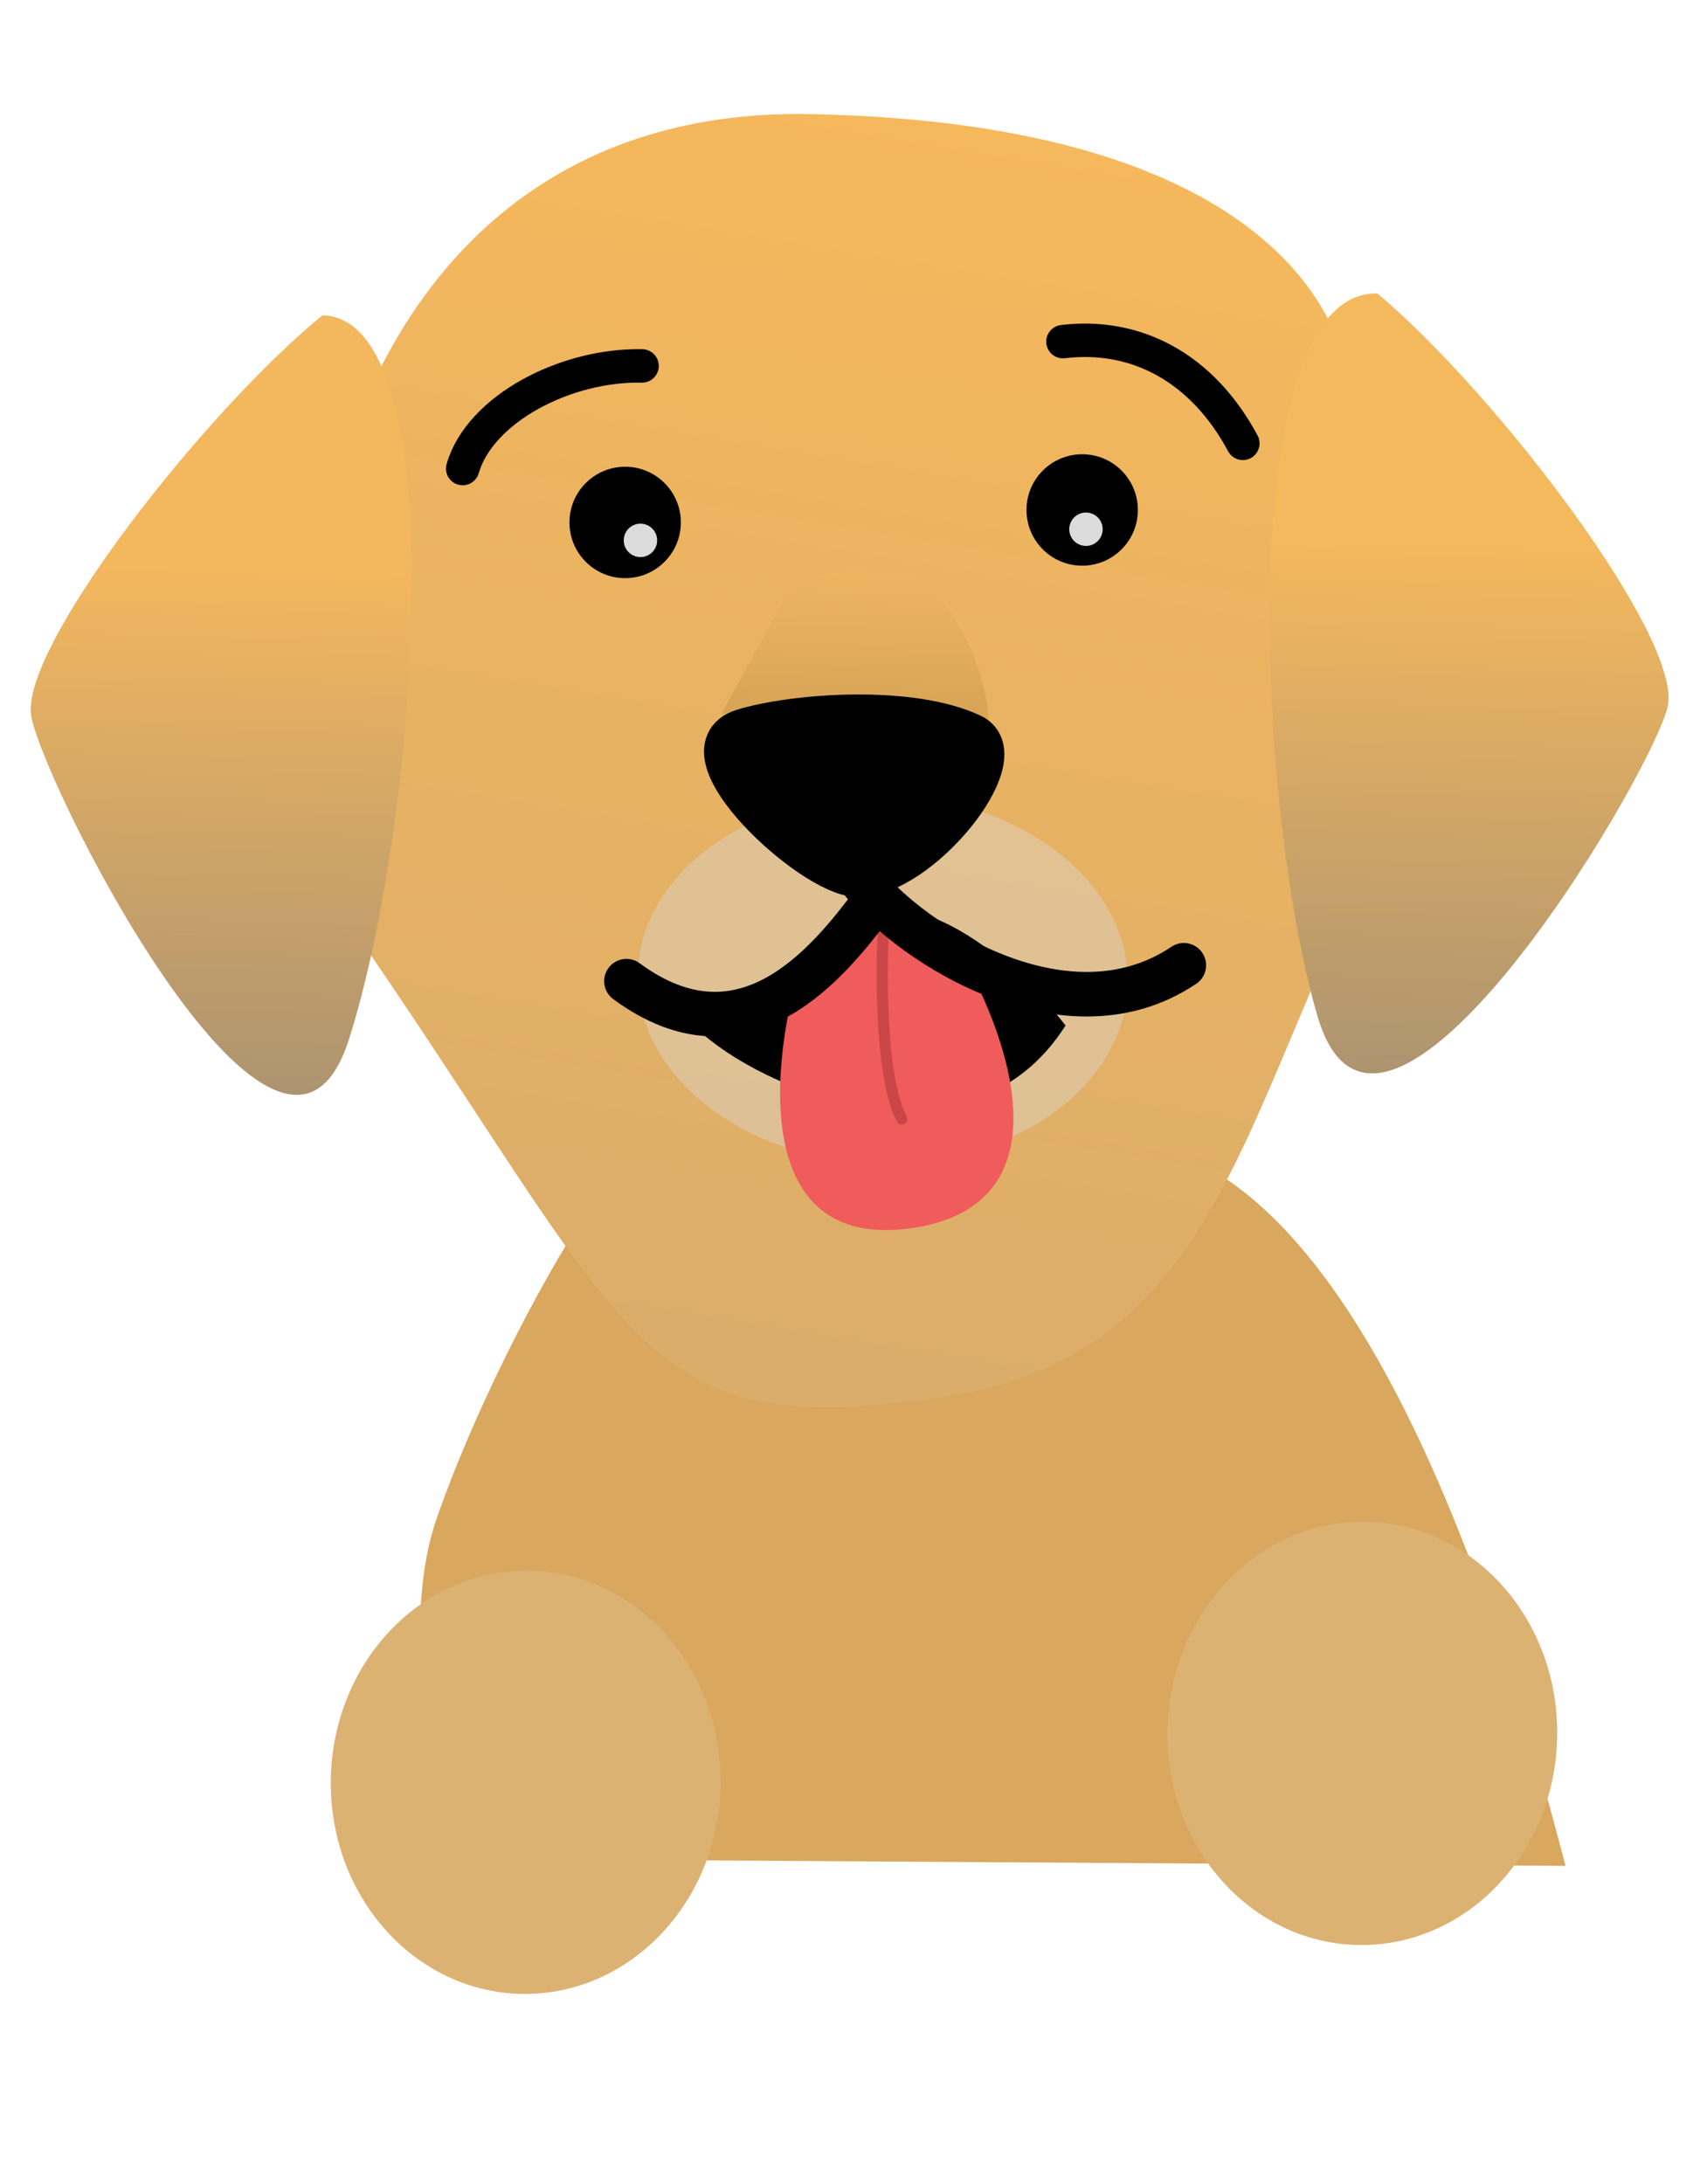 <svg width="152" height="196" viewBox="0 0 152 196" fill="none" xmlns="http://www.w3.org/2000/svg">    <g class="small-brown-dog" id="small-brown-dog" filter="">        <path d="M39.204 136.284C42.995 125.411 49.687 112.877 53.703 107.327L104.612 103.181C124.406 109.131 136.175 150.702 140.558 167.467L41.245 166.835C38.672 160.429 35.922 145.699 39.204 136.284Z"              fill="#D9A75D"/>        <path d="M128.185 68.24C111.395 94.806 112.252 121.187 84.95 125.325C57.647 129.463 57.531 121.235 33.288 85.707C21.457 68.368 25.428 9.222 72.917 10.242C108.909 11.015 117.621 24.511 119.998 30.258C128.556 50.947 125.541 50.796 128.185 68.24Z"              fill="url(#paint0_linear_129_2)"/>        <g class="small-dog-ears">            <path class="small-dog-ear-left" d="M2.833 64.452C1.46 58.47 18.444 36.841 28.952 28.303C41.148 28.564 37.343 74.619 31.31 93.341C25.276 112.063 4.55 71.931 2.833 64.452Z"                  fill="url(#paint1_linear_129_2)"/>            <path class="small-dog-ear-right"  d="M149.688 63.604C151.405 57.688 134.394 35.33 123.655 26.335C110.741 26.058 112.731 72.237 118.287 91.207C123.843 110.178 147.542 71 149.688 63.604Z"                  fill="url(#paint2_linear_129_2)"/>        </g>        <g class="small-dog-brows">            <path class="small-dog-left-brow" d="M41.54 42.054C43.1 36.686 50.815 32.696 57.646 32.843"                  stroke="black" stroke-width="3"                  stroke-linecap="round"/>            <path class="small-dog-right-brow" d="M111.584 39.793C107.937 32.999 102.002 29.871 95.432 30.661"                  stroke="black" stroke-width="3"                  stroke-linecap="round"/>        </g>        <circle cx="56.127" cy="46.89" r="5" transform="rotate(1.23 56.127 46.89)" fill="black"/>        <circle cx="97.16" cy="45.771" r="5" transform="rotate(1.23 97.16 45.771)" fill="black"/>        <path d="M64.76 64.079L70.018 54.529C72.215 50.282 77.244 51.464 81.032 51.545C84.082 51.611 88.46 58.683 88.754 64.594L64.76 64.079Z"              fill="url(#paint3_linear_129_2)"/>        <ellipse opacity="0.4" cx="79.252" cy="87.896" rx="22" ry="16.5" transform="rotate(1.23 79.252 87.896)"                 fill="#DBDBDB"/>        <path d="M95.666 92.043C87.385 105.069 69.689 98.487 63.142 92.845L76.885 81.638C86.267 79.505 95.666 92.043 95.666 92.043Z"              fill="black"/>        <g class="small-dog-tongue">            <path d="M81.817 110.233C67.278 112.303 69.201 95.074 71.98 86.201L78.554 81.379L85.605 84.508C90.401 92.221 96.357 108.163 81.817 110.233Z"                  fill="#F05B5B"/>            <path d="M80.519 100.669C80.648 100.913 80.951 101.007 81.195 100.878C81.439 100.749 81.533 100.447 81.404 100.202L80.519 100.669ZM78.839 82.867C78.708 85.047 78.633 88.541 78.832 91.953C78.932 93.659 79.101 95.353 79.368 96.855C79.634 98.349 80.003 99.69 80.519 100.669L81.404 100.202C80.959 99.36 80.612 98.139 80.353 96.68C80.095 95.229 79.929 93.577 79.831 91.895C79.634 88.53 79.708 85.076 79.837 82.927L78.839 82.867Z"                  fill="#CB4747"/>        </g>        <path d="M76.953 78.506C82.452 78.624 91.046 67.9 87.222 66.062C81.777 63.445 71.258 64.219 66.727 65.622C61.017 67.391 72.954 78.42 76.953 78.506Z"              fill="black"/>        <path d="M76.953 78.506C82.452 78.624 91.046 67.9 87.222 66.062C81.777 63.445 71.258 64.219 66.727 65.622C61.017 67.391 72.954 78.42 76.953 78.506ZM76.953 78.506C80.671 83.92 95.325 94.002 106.285 86.636M78.399 81.038C74.452 86.288 66.877 95.892 56.243 88.063"              stroke="black" stroke-width="4" stroke-linecap="round"/>        <g class="small-dog-arms">            <path d="M64.694 160.337C64.468 170.828 56.453 179.165 46.79 178.957C37.127 178.75 29.476 170.077 29.702 159.586C29.927 149.095 37.943 140.758 47.605 140.966C57.268 141.173 64.919 149.846 64.694 160.337Z"                  fill="#DCB273"/>            <path d="M104.813 155.197C104.588 165.688 112.239 174.361 121.901 174.568C131.564 174.776 139.58 166.439 139.805 155.948C140.03 145.457 132.38 136.784 122.717 136.577C113.054 136.369 105.038 144.706 104.813 155.197Z"                  fill="#DCB273"/>        </g>        <circle cx="57.5" cy="48.5" r="1.5" fill="#DBDBDB"/>        <circle cx="97.5" cy="47.5" r="1.5" fill="#DBDBDB"/>    </g>    <defs>        <linearGradient id="paint0_linear_129_2" x1="82.979" y1="7.458" x2="63.982" y2="123.577"                        gradientUnits="userSpaceOnUse">            <stop stop-color="#F7B85B"/>            <stop offset="1" stop-color="#DAAD6B"/>        </linearGradient>        <linearGradient id="paint1_linear_129_2" x1="20.028" y1="51.116" x2="19.019" y2="98.106"                        gradientUnits="userSpaceOnUse">            <stop stop-color="#F3B75E"/>            <stop offset="1" stop-color="#AD9470"/>        </linearGradient>        <linearGradient id="paint2_linear_129_2" x1="132.098" y1="49.021" x2="131.079" y2="96.51"                        gradientUnits="userSpaceOnUse">            <stop stop-color="#F4B85D"/>            <stop offset="1" stop-color="#AD9470"/>        </linearGradient>        <linearGradient id="paint3_linear_129_2" x1="77.036" y1="51.34" x2="76.757" y2="64.337"                        gradientUnits="userSpaceOnUse">            <stop stop-color="#EEB561"/>            <stop offset="1" stop-color="#D6A457"/>        </linearGradient>    </defs></svg>